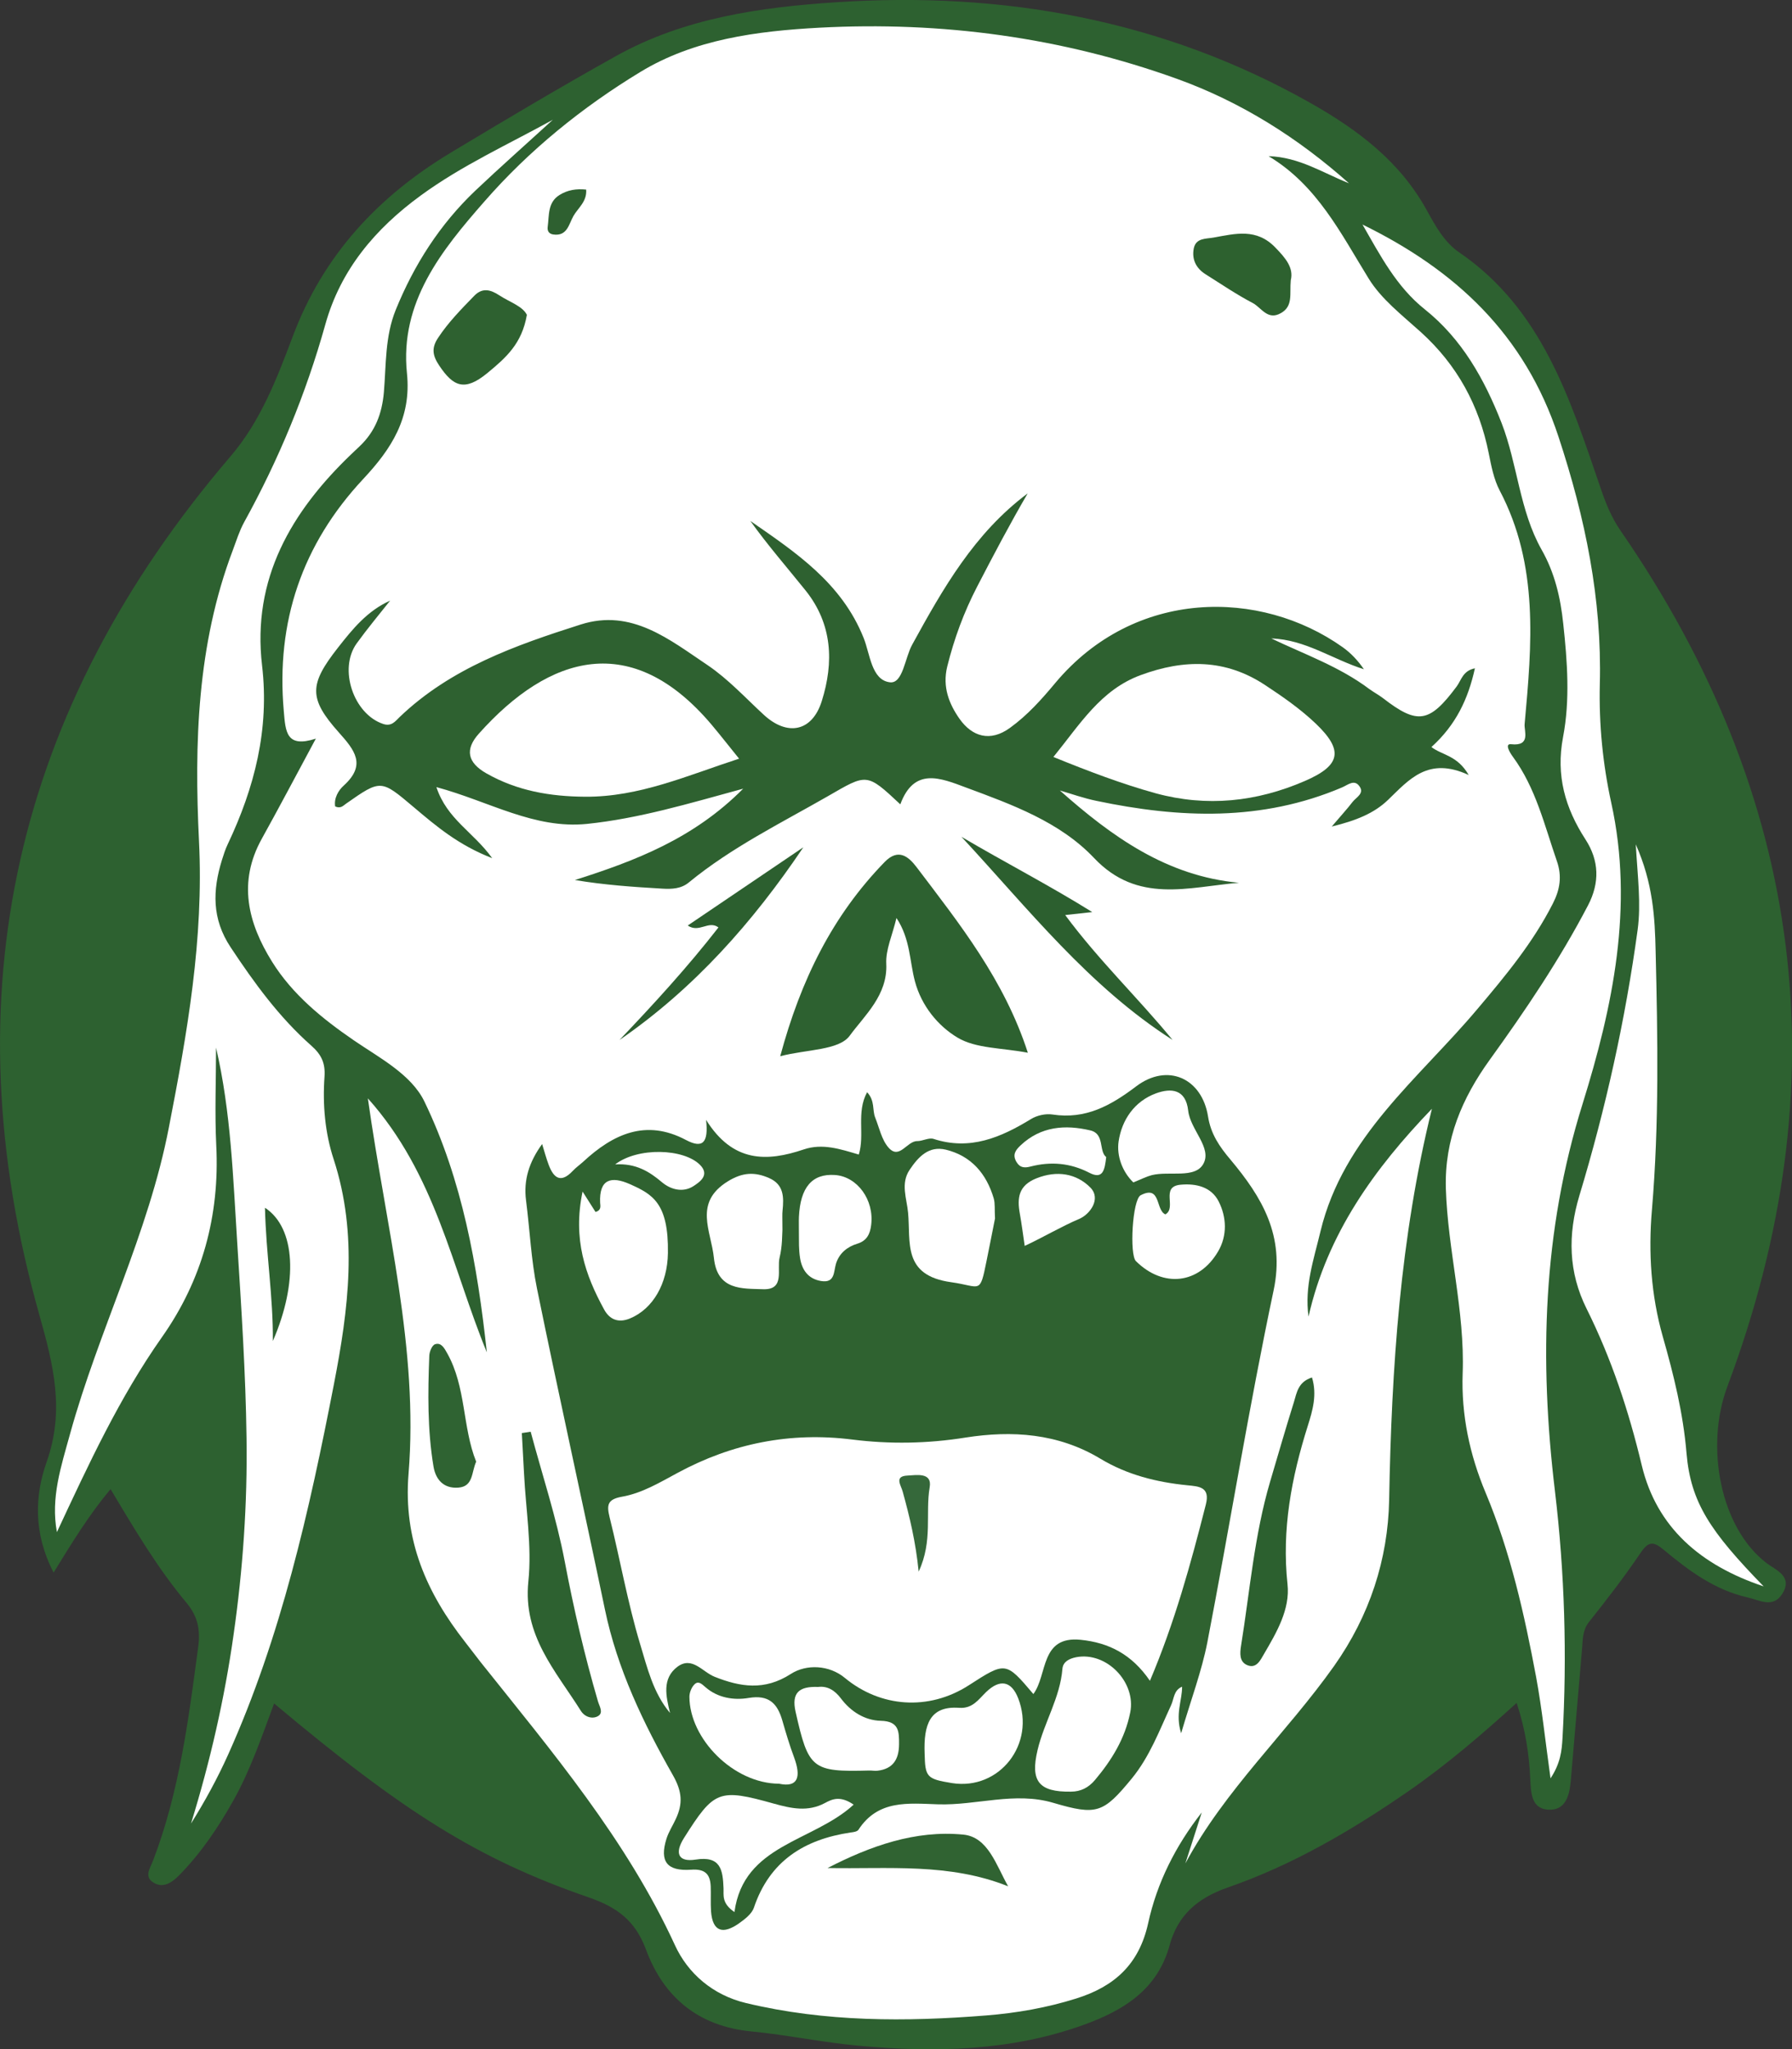 <?xml version="1.0" encoding="UTF-8" standalone="no"?>
<svg
   width="34.1"
   height="38.989"
   viewBox="0 0 34.1 38.989"
   version="1.1"
   xml:space="preserve"
   style="clip-rule:evenodd;fill-rule:evenodd;stroke-linejoin:round;stroke-miterlimit:2"
   id="svg150"
   sodipodi:docname="zombie.svg"
   inkscape:version="1.1.1 (3bf5ae0d25, 2021-09-20)"
   xmlns:inkscape="http://www.inkscape.org/namespaces/inkscape"
   xmlns:sodipodi="http://sodipodi.sourceforge.net/DTD/sodipodi-0.dtd"
   xmlns="http://www.w3.org/2000/svg"
   xmlns:svg="http://www.w3.org/2000/svg"><rect x="0" y="0" width="34.1" height="38.989" fill="#333333" stroke="none"/><defs
   id="defs154" /><sodipodi:namedview
   id="namedview152"
   pagecolor="#ffffff"
   bordercolor="#666666"
   borderopacity="1.0"
   inkscape:pageshadow="2"
   inkscape:pageopacity="0.0"
   inkscape:pagecheckerboard="0"
   showgrid="false"
   inkscape:zoom="21.179487"
   inkscape:cx="17.493341"
   inkscape:cy="19.5"
   inkscape:window-width="1920"
   inkscape:window-height="1012"
   inkscape:window-x="-8"
   inkscape:window-y="-8"
   inkscape:window-maximized="1"
   inkscape:current-layer="svg150" />
    <g
   transform="translate(-890.71,-741.154)"
   id="g148">
        <g
   transform="rotate(90,654.63,1232.241)"
   id="g146">
            <g
   transform="matrix(2,0,0,2,193.462,963.115)"
   id="g4">
                <path
   d="m 0,16.013 c -0.38,0.196 -0.735,0.178 -1.053,0.066 -0.489,-0.173 -0.921,-0.065 -1.396,0.069 -3.042,0.859 -5.768,0.236 -8.169,-1.818 -0.335,-0.287 -0.742,-0.442 -1.143,-0.593 -0.772,-0.29 -1.331,-0.812 -1.747,-1.504 -0.313,-0.52 -0.624,-1.043 -0.92,-1.574 -0.361,-0.648 -0.463,-1.374 -0.51,-2.091 -0.105,-1.587 0.164,-3.108 0.958,-4.513 0.256,-0.452 0.557,-0.854 1.026,-1.11 0.144,-0.08 0.299,-0.164 0.395,-0.305 0.542,-0.793 1.402,-1.057 2.243,-1.346 0.144,-0.049 0.277,-0.102 0.402,-0.188 2.538,-1.752 5.258,-2.1 8.144,-1.018 0.568,0.213 1.344,0.07 1.682,-0.376 0.064,-0.084 0.122,-0.248 0.286,-0.149 0.147,0.089 0.063,0.22 0.038,0.334 -0.07,0.311 -0.256,0.56 -0.453,0.797 -0.083,0.099 -0.081,0.145 0.03,0.22 0.226,0.153 0.443,0.32 0.656,0.49 C 0.547,1.466 0.632,1.463 0.718,1.47 1.14,1.507 1.561,1.541 1.983,1.578 2.122,1.59 2.269,1.629 2.255,1.798 2.242,1.954 2.092,1.957 1.966,1.963 1.728,1.974 1.493,2.009 1.24,2.093 1.545,2.429 1.83,2.762 2.08,3.123 2.452,3.661 2.783,4.226 2.997,4.845 3.098,5.133 3.262,5.317 3.543,5.394 3.97,5.51 4.166,5.837 4.301,6.209 4.553,6.904 4.567,7.627 4.501,8.352 4.47,8.694 4.398,9.032 4.365,9.374 4.316,9.878 4.041,10.208 3.586,10.377 3.31,10.479 3.183,10.652 3.089,10.924 2.723,11.983 2.273,12.69 1.245,13.915 c 0.315,0.117 0.626,0.223 0.915,0.383 0.263,0.147 0.511,0.314 0.725,0.526 0.061,0.061 0.12,0.143 0.067,0.234 -0.056,0.098 -0.137,0.038 -0.209,0.01 C 2.087,14.816 1.396,14.729 0.706,14.637 0.55,14.616 0.42,14.639 0.292,14.745 c -0.33,0.276 -0.7,0.496 -1.086,0.726 0.245,0.205 0.497,0.359 0.794,0.542"
   style="fill:#2d6130;fill-rule:nonzero"
   id="path2" />
            </g>
            <g
   transform="matrix(2,0,0,2,184.638,989.161)"
   id="g8">
                <path
   d="m 0,-10.124 c 1.226,0.303 2.468,0.384 3.722,0.407 0.563,0.011 1.1,0.185 1.579,0.524 0.638,0.452 1.176,1.038 1.878,1.415 -0.162,-0.052 -0.324,-0.104 -0.485,-0.156 0.317,0.249 0.669,0.426 1.054,0.51 0.39,0.086 0.602,0.32 0.716,0.685 0.088,0.28 0.138,0.567 0.161,0.856 0.061,0.765 0.063,1.53 -0.118,2.285 C 8.431,-3.28 8.223,-3.044 7.957,-2.922 6.95,-2.459 6.117,-1.753 5.264,-1.073 5.202,-1.024 5.138,-0.977 5.076,-0.928 4.605,-0.559 4.104,-0.336 3.473,-0.387 2.284,-0.484 1.13,-0.173 -0.099,0 0.62,-0.644 1.509,-0.8 2.317,-1.132 c -0.824,0.089 -1.639,0.233 -2.386,0.594 -0.258,0.125 -0.414,0.426 -0.583,0.673 -0.206,0.3 -0.435,0.582 -0.746,0.776 -0.369,0.23 -0.757,0.328 -1.171,0.098 C -2.875,0.839 -3.185,0.676 -3.521,0.495 -3.43,0.777 -3.585,0.783 -3.784,0.8 -4.634,0.875 -5.368,0.625 -5.989,0.046 c -0.285,-0.267 -0.58,-0.462 -1.007,-0.418 -0.677,0.07 -1.171,-0.33 -1.636,-0.738 -0.487,-0.425 -0.896,-0.931 -1.23,-1.481 -0.312,-0.512 -0.39,-1.111 -0.422,-1.704 -0.062,-1.165 0.091,-2.306 0.487,-3.405 0.219,-0.607 0.561,-1.15 0.993,-1.635 -0.098,0.247 -0.249,0.473 -0.258,0.765 0.277,-0.462 0.733,-0.686 1.164,-0.952 0.197,-0.121 0.35,-0.32 0.509,-0.496 0.314,-0.347 0.699,-0.556 1.155,-0.647 0.12,-0.024 0.246,-0.048 0.353,-0.104 0.71,-0.374 1.467,-0.306 2.222,-0.237 0.066,0.006 0.212,-0.062 0.191,0.129 -0.007,0.065 0.084,0.009 0.119,-0.017 0.298,-0.219 0.653,-0.301 0.993,-0.419 0.143,-0.05 0.27,-0.03 0.403,0.038 0.372,0.189 0.687,0.45 1.005,0.719 0.66,0.555 1.21,1.274 2.113,1.492 C 1.43,-9.001 1.688,-8.91 1.977,-8.95 1.189,-9.128 0.567,-9.578 0,-10.124"
   style="fill:#ffffff;fill-rule:nonzero"
   id="path6" />
            </g>
            <g
   transform="matrix(2,0,0,2,192.692,985.764)"
   id="g12">
                <path
   d="M 0,4.657 C -0.327,4.718 -0.628,4.616 -0.934,4.532 -1.919,4.26 -2.838,3.787 -3.848,3.592 -4.748,3.417 -5.641,3.259 -6.572,3.305 -7.503,3.351 -8.444,3.323 -9.339,2.984 -9.43,2.95 -9.524,2.921 -9.608,2.875 c -0.596,-0.329 -1.22,-0.587 -1.877,-0.771 -0.523,-0.145 -0.913,-0.475 -1.23,-0.909 -0.286,-0.391 -0.485,-0.831 -0.72,-1.256 0.225,0.246 0.446,0.496 0.675,0.738 0.321,0.337 0.704,0.582 1.135,0.757 0.253,0.102 0.52,0.09 0.781,0.112 0.206,0.018 0.375,0.083 0.515,0.231 0.024,0.026 0.049,0.051 0.073,0.077 0.549,0.574 1.188,0.948 2.013,0.851 0.607,-0.071 1.162,0.072 1.7,0.327 0.048,0.023 0.099,0.039 0.15,0.055 0.288,0.089 0.559,0.097 0.83,-0.083 0.34,-0.225 0.667,-0.463 0.937,-0.769 C -4.543,2.142 -4.464,2.102 -4.332,2.111 -4.067,2.13 -3.796,2.106 -3.547,2.024 -2.829,1.79 -2.119,1.883 -1.404,2.022 -0.201,2.256 0.994,2.523 2.119,3.029 2.343,3.13 2.56,3.248 2.772,3.381 2.182,3.199 1.585,3.062 0.975,2.976 0.353,2.887 -0.272,2.844 -0.897,2.853 -1.514,2.861 -2.13,2.902 -2.746,2.941 -3.368,2.981 -3.993,3 -4.609,3.143 c 0.31,0 0.621,0.013 0.93,-0.002 0.668,-0.034 1.281,0.134 1.822,0.515 0.579,0.408 1.215,0.701 1.857,1.001"
   style="fill:#ffffff;fill-rule:nonzero"
   id="path10" />
            </g>
            <g
   transform="matrix(2,0,0,2,167.815,965.066)"
   id="g16">
                <path
   d="M 0,2.584 C 0.432,1.702 1.041,1.041 2.019,0.719 2.793,0.464 3.563,0.305 4.373,0.326 4.755,0.335 5.131,0.298 5.502,0.217 6.486,0 7.443,0.203 8.365,0.49 9.583,0.871 10.8,0.903 12.048,0.753 12.827,0.66 13.613,0.637 14.398,0.681 14.519,0.688 14.637,0.7 14.781,0.795 14.43,0.844 14.121,0.876 13.817,0.932 13.22,1.044 12.628,1.176 12.063,1.413 11.703,1.564 11.325,1.645 10.929,1.631 10.336,1.609 9.759,1.773 9.168,1.791 8.701,1.804 8.31,1.636 7.945,1.373 7.474,1.033 6.993,0.708 6.476,0.438 6.261,0.326 6.051,0.332 5.85,0.462 5.551,0.656 5.241,0.745 4.877,0.676 4.522,0.608 4.157,0.635 3.797,0.674 3.549,0.7 3.313,0.755 3.093,0.88 2.719,1.091 2.281,1.108 1.887,1.261 1.471,1.424 1.09,1.637 0.807,1.991 0.592,2.261 0.294,2.415 0,2.584"
   style="fill:#ffffff;fill-rule:nonzero"
   id="path14" />
            </g>
            <g
   transform="matrix(2,0,0,2,193.725,966.332)"
   id="g20">
                <path
   d="m 0,-1.866 c -0.201,0.601 -0.56,1.018 -1.152,1.16 -0.518,0.124 -1.014,0.288 -1.49,0.525 -0.345,0.172 -0.702,0.181 -1.077,0.068 -0.828,-0.25 -1.67,-0.437 -2.528,-0.554 -0.247,-0.033 -0.491,-0.001 -0.812,0.018 0.372,-0.165 0.697,-0.182 1.017,-0.189 0.82,-0.02 1.64,-0.034 2.459,0.035 0.406,0.035 0.812,0.009 1.206,-0.103 0.365,-0.104 0.727,-0.194 1.11,-0.226 0.47,-0.04 0.745,-0.226 1.267,-0.734"
   style="fill:#ffffff;fill-rule:nonzero"
   id="path18" />
            </g>
            <g
   transform="matrix(2,0,0,2,196.519,984.221)"
   id="g24">
                <path
   d="m 0,-5.268 c -0.184,0.058 -0.31,-0.01 -0.443,-0.009 0.034,0.081 0.115,0.076 0.177,0.105 0.24,0.111 0.488,0.203 0.697,0.374 0.329,0.271 0.353,0.332 0.231,0.746 -0.109,0.368 0.026,0.732 0.014,1.098 -0.009,0.282 -0.046,0.57 0.243,0.757 0.017,0.012 0.022,0.048 0.025,0.074 0.066,0.441 0.271,0.77 0.715,0.92 0.06,0.02 0.111,0.088 0.151,0.144 0.101,0.145 0.085,0.249 -0.117,0.264 -0.079,0.005 -0.158,0 -0.237,0.003 -0.12,0.005 -0.167,0.058 -0.158,0.186 0.016,0.231 -0.079,0.302 -0.294,0.235 C 0.937,-0.392 0.877,-0.432 0.813,-0.461 0.671,-0.527 0.556,-0.521 0.402,-0.434 -0.096,-0.151 -0.611,0.097 -1.18,0.215 -2.198,0.427 -3.213,0.653 -4.231,0.861 -4.506,0.917 -4.79,0.929 -5.069,0.965 -5.263,0.99 -5.434,0.936 -5.605,0.812 -5.53,0.789 -5.467,0.772 -5.406,0.749 -5.278,0.701 -5.231,0.632 -5.349,0.521 -5.381,0.491 -5.407,0.454 -5.436,0.422 -5.7,0.137 -5.846,-0.175 -5.644,-0.556 c 0.086,-0.162 0.025,-0.216 -0.191,-0.192 0.408,-0.255 0.4,-0.578 0.281,-0.93 -0.06,-0.178 -0.003,-0.347 0.049,-0.523 -0.19,-0.059 -0.4,0.026 -0.593,-0.079 0.082,-0.077 0.17,-0.048 0.241,-0.077 0.097,-0.039 0.211,-0.061 0.286,-0.127 0.119,-0.104 -0.063,-0.174 -0.062,-0.273 0,-0.052 -0.035,-0.11 -0.021,-0.155 0.113,-0.347 -0.013,-0.64 -0.189,-0.928 -0.035,-0.057 -0.053,-0.139 -0.043,-0.204 0.048,-0.314 -0.083,-0.552 -0.267,-0.795 -0.227,-0.299 -0.079,-0.627 0.286,-0.685 0.166,-0.026 0.286,-0.108 0.411,-0.214 0.356,-0.298 0.722,-0.52 1.242,-0.41 1.111,0.235 2.234,0.416 3.351,0.631 0.274,0.054 0.539,0.154 0.863,0.249"
   style="fill:#2f6230;fill-rule:nonzero"
   id="path22" />
            </g>
            <g
   transform="matrix(2,0,0,2,178.582,982.395)"
   id="g28">
                <path
   d="m 0,-3.201 c 0.439,-0.495 0.815,-1.017 0.878,-1.704 0.041,0.483 0.203,0.964 -0.236,1.379 -0.343,0.325 -0.507,0.778 -0.67,1.218 -0.092,0.245 -0.195,0.494 0.16,0.625 -0.303,0.323 -0.292,0.317 -0.077,0.69 0.258,0.45 0.488,0.918 0.82,1.322 C 0.936,0.403 0.939,0.491 0.934,0.58 0.918,0.857 0.899,1.133 0.852,1.413 0.668,0.835 0.458,0.284 -0.017,-0.188 0.126,0.335 0.267,0.805 0.318,1.298 0.369,1.801 0.104,2.227 -0.032,2.731 0.275,2.629 0.393,2.381 0.644,2.2 0.52,2.521 0.339,2.733 0.161,2.944 -0.105,3.259 -0.108,3.257 0.126,3.591 0.146,3.619 0.175,3.642 0.152,3.694 0.073,3.707 -0.002,3.663 -0.048,3.611 -0.245,3.395 -0.384,3.509 -0.553,3.66 -0.877,3.949 -1.01,3.941 -1.359,3.667 -1.535,3.529 -1.709,3.388 -1.806,3.171 -1.671,3.278 -1.538,3.389 -1.398,3.49 -1.155,3.664 -0.727,3.519 -0.633,3.238 -0.606,3.159 -0.657,3.123 -0.698,3.081 -1.164,2.595 -1.381,1.979 -1.579,1.357 -1.733,0.872 -1.433,0.511 -1.191,0.149 c 0.132,-0.195 0.311,-0.359 0.472,-0.534 0.206,-0.224 0.16,-0.46 -0.132,-0.551 -0.369,-0.116 -0.732,-0.101 -1.051,0.154 -0.219,0.176 -0.431,0.361 -0.662,0.526 0.299,-0.431 0.588,-0.868 1.113,-1.078 0.154,-0.062 0.401,-0.074 0.422,-0.25 0.015,-0.124 -0.232,-0.142 -0.358,-0.212 -0.534,-0.293 -1.061,-0.592 -1.439,-1.099 0.291,0.17 0.588,0.326 0.885,0.48 0.245,0.127 0.497,0.22 0.764,0.286 0.193,0.047 0.355,-0.019 0.495,-0.117 0.17,-0.12 0.224,-0.292 0.086,-0.481 -0.12,-0.166 -0.27,-0.3 -0.426,-0.43 -0.904,-0.757 -0.896,-1.954 -0.34,-2.736 0.055,-0.077 0.125,-0.143 0.209,-0.201 -0.094,0.298 -0.283,0.558 -0.293,0.881 0.151,-0.316 0.268,-0.649 0.481,-0.932 0.031,-0.043 0.056,-0.09 0.088,-0.132 0.254,-0.328 0.235,-0.441 -0.113,-0.7 -0.06,-0.044 -0.149,-0.058 -0.172,-0.173 0.291,0.064 0.538,0.18 0.749,0.414 0.079,-0.104 0.077,-0.245 0.266,-0.355 -0.179,0.387 0.044,0.567 0.237,0.768 0.128,0.133 0.197,0.305 0.253,0.535 C 0.238,-5.877 0.176,-5.935 0.109,-5.986 0.065,-6.02 0.028,-6.103 -0.042,-6.05 c -0.066,0.049 -0.011,0.108 0.013,0.164 0.325,0.763 0.294,1.546 0.128,2.336 C 0.075,-3.432 0.034,-3.317 0,-3.201"
   style="fill:#2e6130;fill-rule:nonzero"
   id="path26" />
            </g>
            <g
   transform="matrix(2,0,0,2,183.572,981.314)"
   id="g32">
                <path
   d="m 0,-2.356 c -0.048,0.25 -0.039,0.494 -0.144,0.669 -0.11,0.185 -0.302,0.343 -0.534,0.405 -0.193,0.052 -0.402,0.043 -0.604,0.176 0.164,0.039 0.302,0.104 0.436,0.097 0.299,-0.014 0.491,0.207 0.684,0.348 0.14,0.102 0.129,0.409 0.195,0.661 -0.725,-0.195 -1.337,-0.497 -1.847,-0.993 -0.136,-0.132 -0.05,-0.229 0.048,-0.304 0.54,-0.409 1.071,-0.834 1.766,-1.059"
   style="fill:#2d6130;fill-rule:nonzero"
   id="path30" />
            </g>
            <g
   transform="matrix(2,0,0,2,190.782,984.839)"
   id="g36">
                <path
   d="M 0,0.612 C 0.411,0.502 0.817,0.367 1.233,0.288 1.682,0.203 2.125,0.1 2.564,-0.028 c 0.048,-0.014 0.11,-0.056 0.142,0 0.03,0.054 0.008,0.125 -0.05,0.162 C 2.276,0.373 1.94,0.687 1.425,0.634 1.089,0.599 0.742,0.658 0.4,0.675 0.271,0.682 0.142,0.689 0.013,0.696 0.009,0.668 0.004,0.64 0,0.612"
   style="fill:#2d6130;fill-rule:nonzero"
   id="path34" />
            </g>
            <g
   transform="matrix(2,0,0,2,189.75,972.481)"
   id="g40">
                <path
   d="m 0,-0.643 c 0.165,-0.05 0.314,-0.006 0.46,0.04 0.491,0.155 0.985,0.249 1.507,0.193 0.238,-0.026 0.459,0.104 0.664,0.224 0.054,0.032 0.142,0.07 0.106,0.158 C 2.705,0.05 2.623,0.043 2.552,0.032 2.031,-0.052 1.502,-0.094 0.993,-0.244 0.74,-0.319 0.486,-0.392 0.234,-0.471 0.146,-0.498 0.042,-0.51 0,-0.643"
   style="fill:#2c602f;fill-rule:nonzero"
   id="path38" />
            </g>
            <g
   transform="matrix(-1.064,-1.693,-1.693,1.064,178.666,975.29)"
   id="g44">
                <path
   d="m -0.63,-2.358 c -0.405,0.858 -0.499,1.789 -0.673,2.706 0.22,-0.426 0.462,-0.835 0.673,-1.269 -0.068,0.033 -0.136,0.066 -0.233,0.113 0.041,-0.536 0.168,-1.038 0.233,-1.55"
   style="fill:#2c5f2f;fill-rule:nonzero"
   id="path42" />
            </g>
            <g
   transform="matrix(2,0,0,2,169.533,987.951)"
   id="g48">
                <path
   d="m 0,-0.908 c 0.274,0.047 0.407,0.198 0.553,0.375 0.18,0.218 0.129,0.326 -0.072,0.46 C 0.385,-0.009 0.314,0 0.219,-0.063 0.07,-0.161 -0.054,-0.284 -0.181,-0.407 -0.263,-0.487 -0.238,-0.565 -0.186,-0.645 -0.121,-0.744 -0.083,-0.867 0,-0.908"
   style="fill:#2e6130;fill-rule:nonzero"
   id="path46" />
            </g>
            <g
   transform="matrix(2,0,0,2,168.876,973.427)"
   id="g52">
                <path
   d="m 0,-0.914 c 0.13,0.012 0.244,-0.024 0.311,0.092 0.075,0.128 -0.051,0.187 -0.095,0.27 -0.081,0.155 -0.18,0.3 -0.273,0.448 -0.057,0.091 -0.142,0.133 -0.246,0.113 -0.102,-0.021 -0.09,-0.116 -0.104,-0.191 -0.037,-0.206 -0.091,-0.407 0.096,-0.586 C -0.21,-0.866 -0.119,-0.943 0,-0.914"
   style="fill:#2d612f;fill-rule:nonzero"
   id="path50" />
            </g>
            <g
   transform="matrix(2,0,0,2,199.431,980.413)"
   id="g56">
                <path
   d="M 0,-1.718 C -0.225,-1.156 -0.163,-0.578 -0.174,0 -0.384,-0.407 -0.536,-0.835 -0.492,-1.29 -0.47,-1.527 -0.201,-1.604 0,-1.718"
   style="fill:#306332;fill-rule:nonzero"
   id="path54" />
            </g>
            <g
   transform="matrix(2,0,0,2,191.352,988.028)"
   id="g60">
                <path
   d="m 0,-0.464 c 0.102,0.046 0.237,0.026 0.247,0.171 0.01,0.137 -0.075,0.214 -0.201,0.235 -0.349,0.058 -0.701,0.054 -1.053,0.04 -0.039,-0.001 -0.101,-0.026 -0.11,-0.055 -0.02,-0.059 0.039,-0.089 0.085,-0.115 C -0.708,-0.37 -0.329,-0.332 0,-0.464"
   style="fill:#2f6332;fill-rule:nonzero"
   id="path58" />
            </g>
            <g
   transform="matrix(-1.454,1.373,1.373,1.454,184.03,982.636)"
   id="g64">
                <path
   d="m 0.983,-2.14 c -0.189,0.839 -0.264,1.68 -0.132,2.531 0.025,-0.473 0.059,-0.946 0.132,-1.42 0.116,0.02 0.085,0.172 0.214,0.2 C 1.125,-1.272 1.054,-1.706 0.983,-2.14"
   style="fill:#2c5f2f;fill-rule:nonzero"
   id="path62" />
            </g>
            <g
   transform="matrix(2,0,0,2,167.15,985.731)"
   id="g68">
                <path
   d="m 0,-0.362 c 0.114,-0.009 0.174,0.077 0.251,0.121 0.077,0.044 0.195,0.058 0.176,0.192 C 0.421,-0.008 0.394,0.009 0.355,0.004 0.245,-0.011 0.122,0.006 0.051,-0.109 0.004,-0.185 -0.01,-0.268 0,-0.362"
   style="fill:#2e6030;fill-rule:nonzero"
   id="path66" />
            </g>
            <g
   transform="matrix(2,0,0,2,189.057,990.633)"
   id="g72">
                <path
   d="M 0,0.168 C -0.417,0.164 -0.83,0.233 -1.268,0.243 -1.078,-0.049 -0.558,-0.075 0,0.168"
   style="fill:#2c602f;fill-rule:nonzero"
   id="path70" />
            </g>
            <g
   transform="matrix(2,0,0,2,195.521,983.469)"
   id="g76">
                <path
   d="m 0,-4.595 c -0.253,0.173 -0.363,0.392 -0.39,0.659 -0.039,0.387 0.332,0.313 0.516,0.45 -0.31,0.263 -0.31,0.263 -0.083,0.615 0.246,0.383 0.209,0.841 -0.07,1.178 -0.124,0.149 -0.134,0.366 -0.038,0.515 0.162,0.251 0.123,0.482 0.027,0.724 -0.046,0.117 -0.199,0.214 -0.096,0.354 0.112,0.149 0.28,0.11 0.44,0.071 -0.193,0.162 -0.433,0.217 -0.657,0.285 -0.395,0.119 -0.804,0.19 -1.205,0.29 -0.118,0.029 -0.17,0.02 -0.195,-0.117 -0.033,-0.191 -0.136,-0.361 -0.228,-0.532 -0.28,-0.519 -0.39,-1.07 -0.316,-1.659 0.045,-0.359 0.039,-0.717 -0.019,-1.08 -0.069,-0.44 -0.041,-0.879 0.201,-1.281 0.153,-0.253 0.224,-0.535 0.253,-0.828 0.011,-0.11 0.015,-0.219 0.183,-0.176 0.562,0.143 1.121,0.296 1.677,0.532"
   style="fill:#ffffff;fill-rule:nonzero"
   id="path74" />
            </g>
            <g
   transform="matrix(2,0,0,2,186.726,979.025)"
   id="g80">
                <path
   d="m 0,-0.899 c 0.114,0.023 0.26,0.051 0.406,0.081 0.322,0.065 0.239,0.054 0.2,0.335 -0.064,0.467 -0.379,0.385 -0.661,0.411 -0.135,0.012 -0.277,0.074 -0.409,-0.015 -0.122,-0.082 -0.23,-0.181 -0.191,-0.344 0.059,-0.242 0.229,-0.387 0.464,-0.456 0.049,-0.014 0.104,-0.007 0.191,-0.012"
   style="fill:#ffffff;fill-rule:nonzero"
   id="path78" />
            </g>
            <g
   transform="matrix(2,0,0,2,186.213,983.627)"
   id="g84">
                <path
   d="M 0,0.724 C 0.099,0.661 0.147,0.631 0.194,0.601 0.178,0.543 0.136,0.555 0.108,0.557 -0.12,0.568 -0.149,0.451 -0.071,0.275 0.025,0.06 0.108,-0.095 0.584,-0.088 0.876,-0.084 1.116,0.054 1.207,0.273 1.255,0.389 1.212,0.47 1.122,0.519 0.795,0.698 0.453,0.819 0,0.724"
   style="fill:#ffffff;fill-rule:nonzero"
   id="path82" />
            </g>
            <g
   transform="matrix(2,0,0,2,197.63,975.312)"
   id="g88">
                <path
   d="M 0,0.235 C 0.005,0.543 -0.102,0.622 -0.394,0.553 -0.658,0.491 -0.893,0.338 -1.169,0.316 -1.237,0.31 -1.266,0.25 -1.279,0.185 c -0.055,-0.29 0.24,-0.572 0.526,-0.514 0.249,0.05 0.453,0.176 0.643,0.336 C -0.038,0.068 0,0.142 0,0.235"
   style="fill:#ffffff;fill-rule:nonzero"
   id="path86" />
            </g>
            <g
   transform="matrix(2,0,0,2,199.921,981.063)"
   id="g92">
                <path
   d="M 0,0.561 C -0.085,0.685 -0.16,0.662 -0.227,0.665 -0.399,0.672 -0.538,0.69 -0.499,0.932 -0.474,1.094 -0.558,1.134 -0.705,1.041 -1.159,0.754 -1.178,0.71 -1.031,0.184 -0.986,0.022 -0.95,-0.138 -1.038,-0.301 -1.073,-0.366 -1.111,-0.444 -1.022,-0.573 -0.667,-0.188 -0.645,0.475 0,0.561"
   style="fill:#ffffff;fill-rule:nonzero"
   id="path90" />
            </g>
            <g
   transform="matrix(2,0,0,2,186.941,982.916)"
   id="g96">
                <path
   d="m 0,-0.822 c 0.038,0.003 0.155,0 0.264,0.027 0.111,0.028 0.308,-0.054 0.301,0.156 -0.007,0.2 0.013,0.437 -0.297,0.469 -0.259,0.026 -0.525,0.197 -0.729,-0.132 -0.086,-0.139 -0.092,-0.255 -0.032,-0.392 0.062,-0.143 0.183,-0.142 0.311,-0.129 0.035,0.004 0.07,0.001 0.182,0.001"
   style="fill:#ffffff;fill-rule:nonzero"
   id="path94" />
            </g>
            <g
   transform="matrix(2,0,0,2,196.907,976.47)"
   id="g100">
                <path
   d="M 0,1.048 C -0.279,1.059 -0.456,0.997 -0.436,0.719 -0.427,0.59 -0.517,0.535 -0.588,0.461 -0.711,0.332 -0.693,0.223 -0.527,0.158 -0.092,-0.011 0.352,0.337 0.28,0.788 0.241,1.029 0.223,1.043 0,1.048"
   style="fill:#ffffff;fill-rule:nonzero"
   id="path98" />
            </g>
            <g
   transform="matrix(2,0,0,2,197.479,982.62)"
   id="g104">
                <path
   d="m 0,-0.642 c -0.002,0.434 -0.427,0.852 -0.827,0.853 -0.039,0 -0.088,-0.019 -0.116,-0.046 -0.04,-0.038 -0.007,-0.07 0.025,-0.107 0.102,-0.117 0.126,-0.27 0.102,-0.411 -0.032,-0.192 0.052,-0.273 0.215,-0.32 0.118,-0.034 0.236,-0.069 0.351,-0.112 0.184,-0.068 0.289,-0.039 0.25,0.143"
   style="fill:#ffffff;fill-rule:nonzero"
   id="path102" />
            </g>
            <g
   transform="matrix(2,0,0,2,186.647,973.491)"
   id="g108">
                <path
   d="M 0,0.247 C -0.062,0.136 -0.264,0.298 -0.282,0.103 -0.296,-0.046 -0.261,-0.19 -0.123,-0.26 0.027,-0.336 0.202,-0.343 0.352,-0.255 0.665,-0.072 0.701,0.268 0.445,0.527 0.384,0.59 -0.141,0.561 -0.182,0.482 -0.283,0.287 -0.04,0.342 0,0.247"
   style="fill:#ffffff;fill-rule:nonzero"
   id="path106" />
            </g>
            <g
   transform="matrix(2,0,0,2,195.638,979.563)"
   id="g112">
                <path
   d="M 0,0.515 C -0.011,0.428 0.03,0.358 0.108,0.299 0.234,0.205 0.318,0.072 0.322,-0.081 0.326,-0.254 0.422,-0.256 0.546,-0.255 0.687,-0.254 0.78,-0.199 0.797,-0.049 0.8,-0.023 0.794,0.004 0.795,0.03 0.81,0.573 0.78,0.607 0.238,0.729 0.053,0.771 -0.007,0.694 0,0.515"
   style="fill:#ffffff;fill-rule:nonzero"
   id="path110" />
            </g>
            <g
   transform="matrix(2,0,0,2,186.039,973.411)"
   id="g116">
                <path
   d="M 0,0.592 C -0.102,0.697 -0.253,0.752 -0.39,0.732 -0.593,0.702 -0.771,0.583 -0.847,0.377 -0.9,0.232 -0.888,0.093 -0.683,0.07 c 0.182,-0.02 0.354,-0.23 0.507,-0.144 0.143,0.08 0.065,0.324 0.107,0.491 0.013,0.05 0.038,0.098 0.069,0.175"
   style="fill:#ffffff;fill-rule:nonzero"
   id="path114" />
            </g>
            <g
   transform="matrix(2,0,0,2,187.1,979.528)"
   id="g120">
                <path
   d="m 0,0.715 c -0.115,0 -0.159,0.002 -0.203,0 C -0.484,0.702 -0.616,0.589 -0.601,0.373 -0.587,0.16 -0.364,-0.003 -0.124,0.028 -0.043,0.038 0.024,0.067 0.052,0.158 0.081,0.254 0.141,0.33 0.241,0.362 0.319,0.386 0.431,0.37 0.407,0.507 0.386,0.628 0.301,0.686 0.191,0.704 0.105,0.718 0.016,0.714 0,0.715"
   style="fill:#ffffff;fill-rule:nonzero"
   id="path118" />
            </g>
            <g
   transform="matrix(2,0,0,2,187.247,975.35)"
   id="g124">
                <path
   d="M 0,0.656 C -0.115,0.673 -0.21,0.685 -0.305,0.702 -0.456,0.73 -0.575,0.715 -0.643,0.544 -0.721,0.348 -0.689,0.164 -0.555,0.031 -0.447,-0.074 -0.301,0.036 -0.258,0.135 -0.184,0.309 -0.086,0.472 0,0.656"
   style="fill:#ffffff;fill-rule:nonzero"
   id="path122" />
            </g>
            <g
   transform="matrix(2,0,0,2,185.557,976.901)"
   id="g128">
                <path
   d="m 0,-0.895 c 0.125,0.014 0.216,0.032 0.149,0.161 -0.093,0.18 -0.109,0.366 -0.059,0.559 0.014,0.055 0.014,0.1 -0.044,0.134 C -0.023,0 -0.067,-0.033 -0.112,-0.081 -0.293,-0.273 -0.31,-0.505 -0.254,-0.743 -0.222,-0.883 -0.057,-0.822 0,-0.895"
   style="fill:#ffffff;fill-rule:nonzero"
   id="path126" />
            </g>
            <g
   transform="matrix(1.925,0.543,0.543,-1.925,185.454,984.393)"
   id="g132">
                <path
   d="M 0.125,0.003 C -0.093,0.166 -0.198,0.589 -0.09,0.781 -0.022,0.901 0.069,0.822 0.125,0.773 0.21,0.695 0.212,0.577 0.168,0.479 0.102,0.334 0.06,0.189 0.125,0.003"
   style="fill:#ffffff;fill-rule:nonzero"
   id="path130" />
            </g>
            <g
   transform="matrix(2,0,0,2,177.945,970.594)"
   id="g136">
                <path
   d="M 0,2.761 C -0.309,2.509 -0.639,2.312 -0.779,1.93 -0.931,1.518 -0.935,1.125 -0.683,0.745 -0.571,0.575 -0.456,0.41 -0.316,0.263 -0.064,0 0.08,0.024 0.229,0.37 0.427,0.828 0.478,1.301 0.345,1.789 0.256,2.11 0.138,2.421 0,2.761"
   style="fill:#ffffff;fill-rule:nonzero"
   id="path134" />
            </g>
            <g
   transform="matrix(2,0,0,2,177.977,987.319)"
   id="g140">
                <path
   d="M 0,-2.611 C 0.16,-2.119 0.366,-1.66 0.362,-1.146 0.36,-0.813 0.306,-0.499 0.14,-0.207 0.037,-0.026 -0.088,0 -0.239,-0.136 -0.989,-0.807 -1.22,-1.589 -0.326,-2.347 -0.225,-2.432 -0.121,-2.513 0,-2.611"
   style="fill:#ffffff;fill-rule:nonzero"
   id="path138" />
            </g>
            <g
   transform="matrix(-0.233,-1.986,-1.986,0.233,192.287,977.849)"
   id="g144">
                <path
   d="M -0.48,-0.526 C -0.475,-0.239 -0.505,0.005 -0.542,0.246 -0.55,0.308 -0.609,0.403 -0.48,0.394 -0.396,0.388 -0.241,0.4 -0.282,0.26 -0.354,0.017 -0.31,-0.251 -0.48,-0.526"
   style="fill:#35683a;fill-rule:nonzero"
   id="path142" />
            </g>
        </g>
    </g>
</svg>
